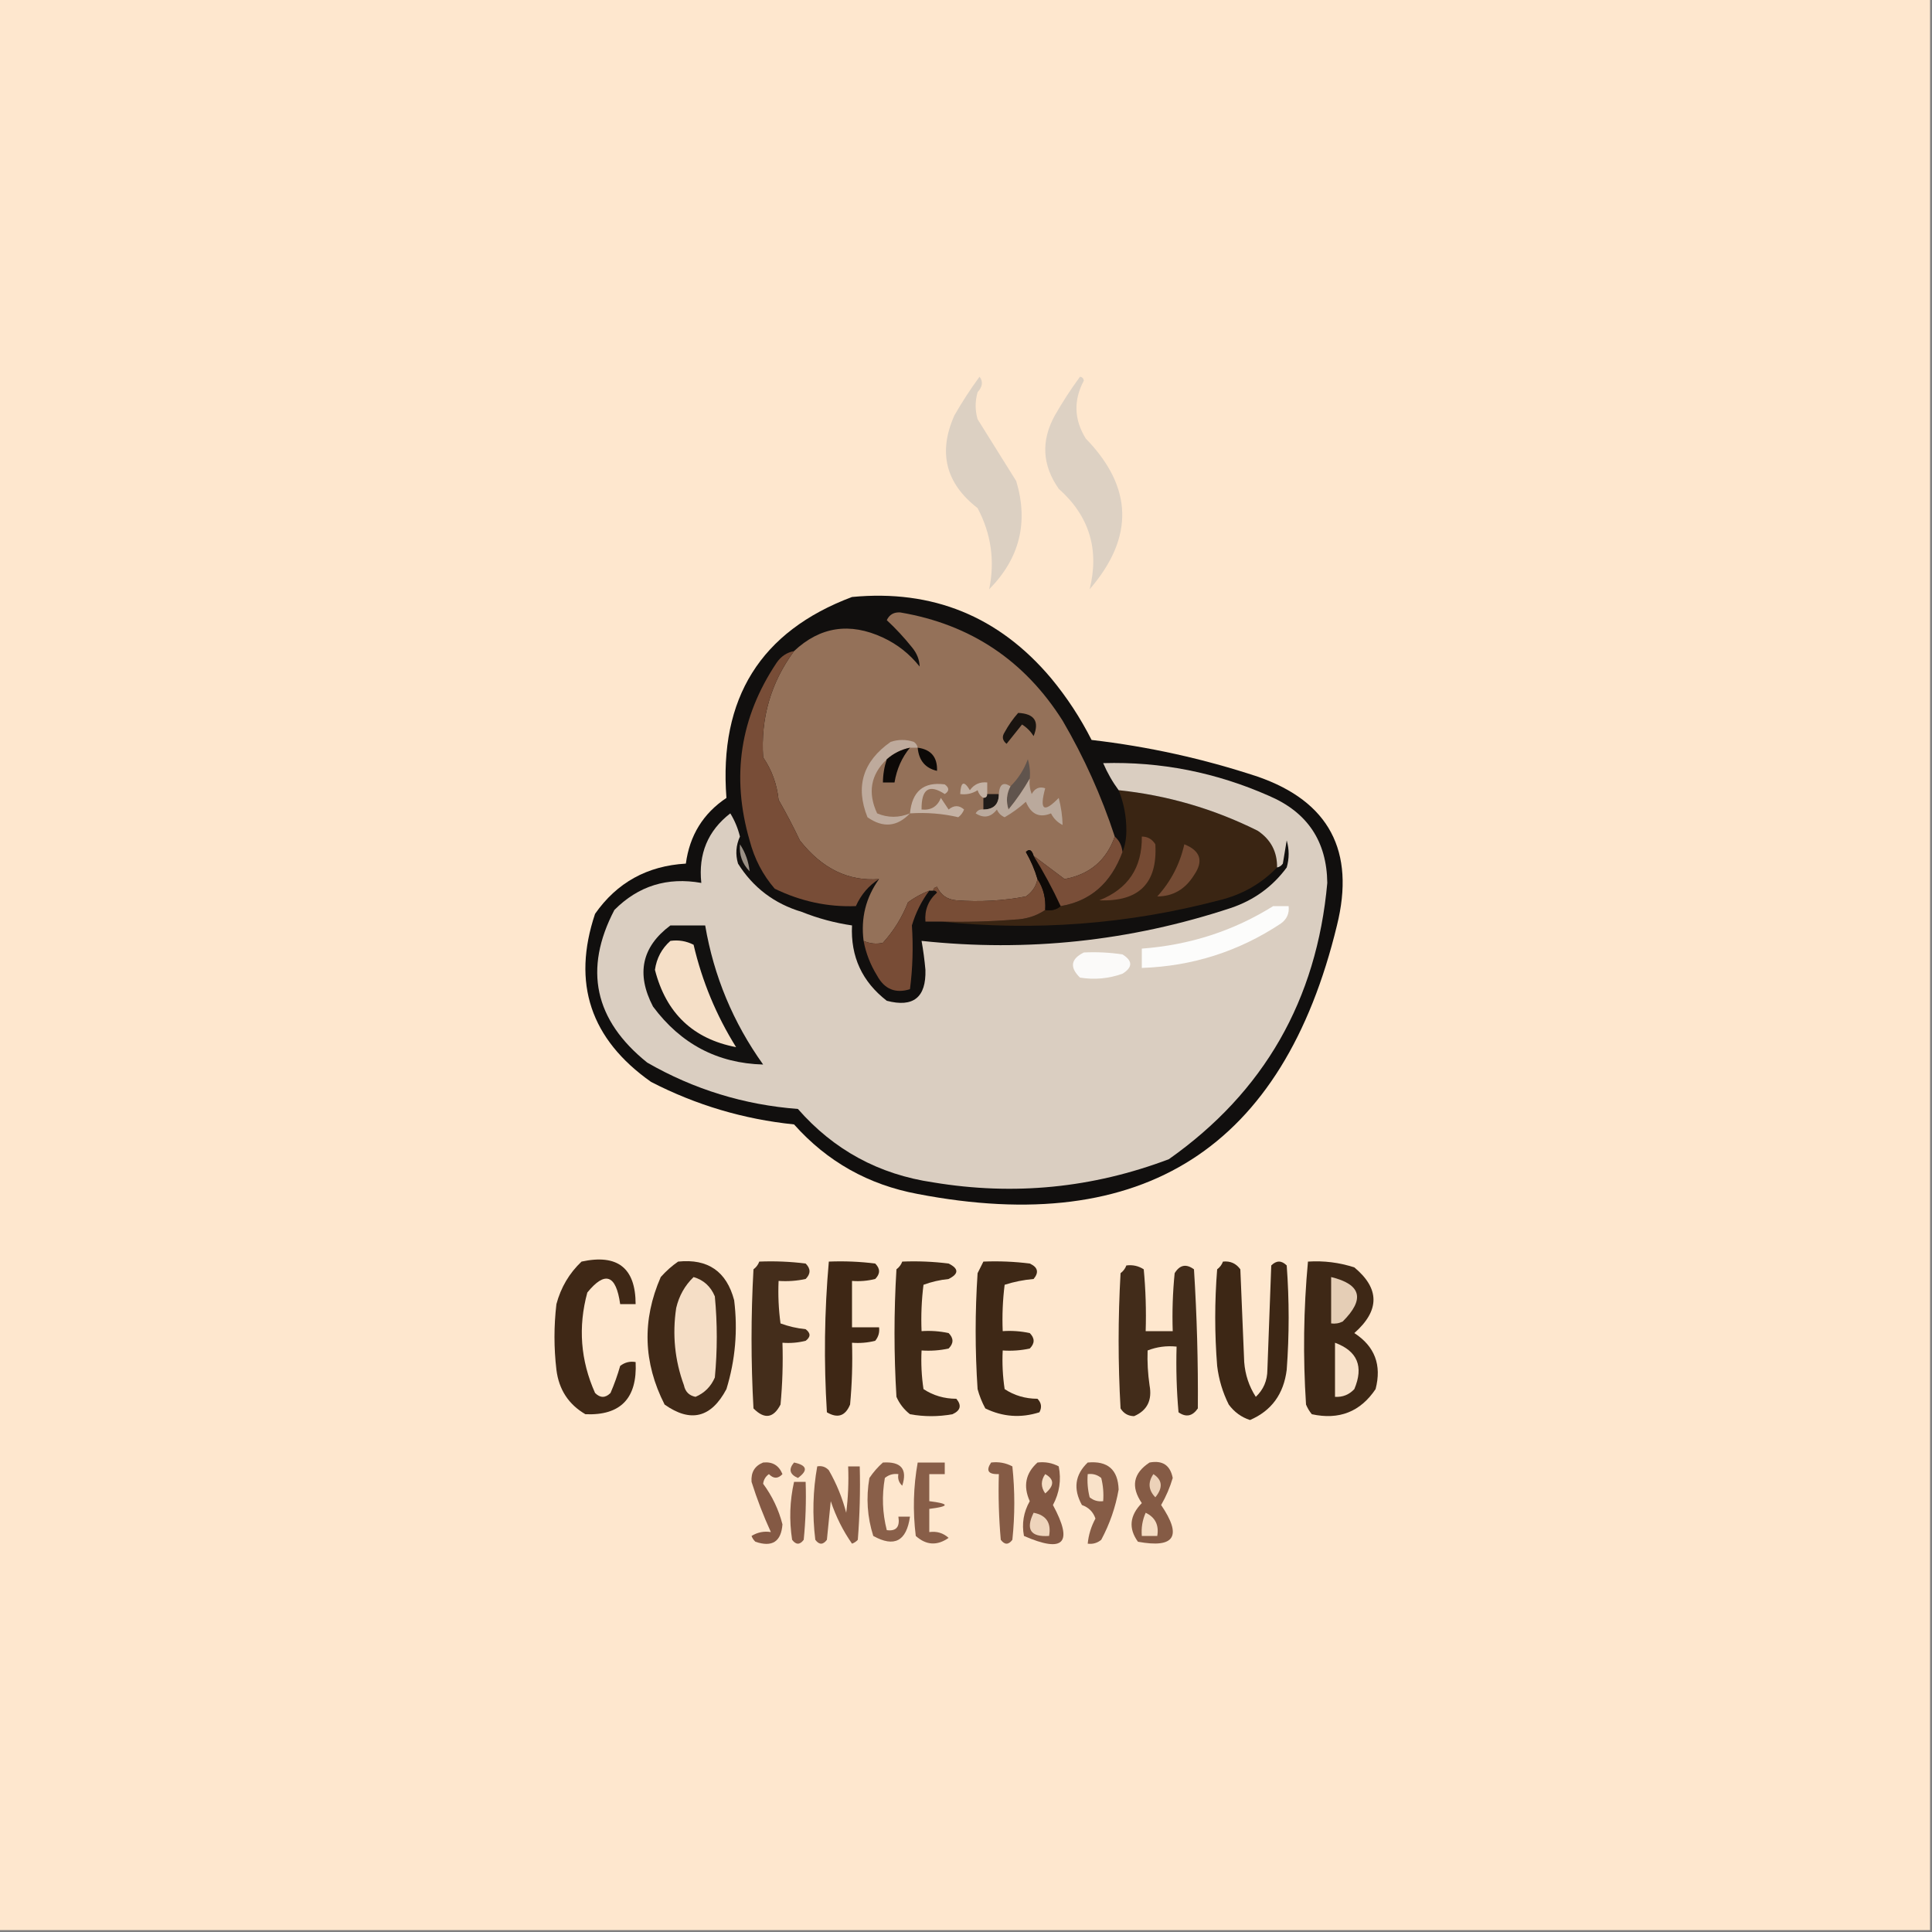 <?xml version="1.0" encoding="UTF-8"?>
<!DOCTYPE svg PUBLIC "-//W3C//DTD SVG 1.1//EN" "http://www.w3.org/Graphics/SVG/1.1/DTD/svg11.dtd">
<svg xmlns="http://www.w3.org/2000/svg" version="1.1" width="500px" height="500px" style="shape-rendering:geometricPrecision; text-rendering:geometricPrecision; image-rendering:optimizeQuality; fill-rule:evenodd; clip-rule:evenodd" xmlns:xlink="http://www.w3.org/1999/xlink">
<rect width="100%" height="100%" fill="#808080" stroke="none"/>
<g><path style="opacity:1" fill="#fee7ce" d="M -0.5,-0.5 C 166.167,-0.5 332.833,-0.5 499.5,-0.5C 499.5,166.167 499.5,332.833 499.5,499.5C 332.833,499.5 166.167,499.5 -0.5,499.5C -0.5,332.833 -0.5,166.167 -0.5,-0.5 Z"/></g>
<g><path style="opacity:1" fill="#ddd1c3" d="M 279.5,97.5 C 280.043,97.56 280.376,97.893 280.5,98.5C 277.79,103.581 277.956,108.581 281,113.5C 293.24,126.095 293.573,139.095 282,152.5C 284.56,142.184 281.894,133.517 274,126.5C 269.712,120.386 269.378,114.052 273,107.5C 274.996,104.014 277.163,100.681 279.5,97.5 Z"/></g>
<g><path style="opacity:1" fill="#dcd0c2" d="M 253.5,97.5 C 254.465,98.721 254.298,100.054 253,101.5C 252.333,103.833 252.333,106.167 253,108.5C 256.302,113.813 259.635,119.146 263,124.5C 266.212,135.202 263.878,144.535 256,152.5C 257.512,145.129 256.512,138.129 253,131.5C 244.729,125.081 242.729,117.081 247,107.5C 248.996,104.014 251.163,100.681 253.5,97.5 Z"/></g>
<g><path style="opacity:1" fill="#110f0e" d="M 220.5,154.5 C 241.35,152.51 258.517,159.51 272,175.5C 276.09,180.428 279.59,185.761 282.5,191.5C 297.161,193.199 311.495,196.366 325.5,201C 343.956,207.403 350.789,220.236 346,239.5C 332.065,297.068 295.898,320.234 237.5,309C 224.736,306.621 214.069,300.621 205.5,291C 192.458,289.657 180.125,285.99 168.5,280C 152.816,268.949 147.983,254.449 154,236.5C 159.649,228.421 167.482,224.088 177.5,223.5C 178.48,216.193 181.98,210.526 188,206.5C 186.031,180.705 196.864,163.372 220.5,154.5 Z"/></g>
<g><path style="opacity:1" fill="#947159" d="M 288.5,216.5 C 286.338,222.658 282.004,226.324 275.5,227.5C 272.83,225.476 270.163,223.476 267.5,221.5C 267.024,219.934 266.357,219.6 265.5,220.5C 266.788,222.739 267.788,225.072 268.5,227.5C 268.141,229.371 267.141,230.871 265.5,232C 259.529,233.131 253.529,233.464 247.5,233C 245.139,232.803 243.472,231.636 242.5,229.5C 241.893,229.624 241.56,229.957 241.5,230.5C 241.167,230.5 240.833,230.5 240.5,230.5C 238.574,231.242 236.741,232.242 235,233.5C 233.46,237.419 231.293,240.919 228.5,244C 226.803,244.384 225.137,244.218 223.5,243.5C 222.743,237.605 224.076,232.271 227.5,227.5C 219.566,228.132 212.732,224.798 207,217.5C 205.288,213.907 203.454,210.407 201.5,207C 201.075,202.947 199.742,199.28 197.5,196C 196.84,185.818 199.507,176.651 205.5,168.5C 212.246,162.178 219.913,161.011 228.5,165C 232.241,166.738 235.408,169.238 238,172.5C 237.956,170.721 237.289,169.055 236,167.5C 233.989,164.99 231.822,162.657 229.5,160.5C 230.171,159.054 231.338,158.388 233,158.5C 251.144,161.575 265.144,170.908 275,186.5C 280.559,196.007 285.059,206.007 288.5,216.5 Z"/></g>
<g><path style="opacity:1" fill="#191410" d="M 263.5,184.5 C 267.713,184.699 269.046,186.699 267.5,190.5C 266.719,189.263 265.719,188.263 264.5,187.5C 263.167,189.167 261.833,190.833 260.5,192.5C 259.417,191.635 259.251,190.635 260,189.5C 260.997,187.677 262.164,186.01 263.5,184.5 Z"/></g>
<g><path style="opacity:1" fill="#beaa9c" d="M 237.5,193.5 C 236.833,193.5 236.167,193.5 235.5,193.5C 233.216,193.975 231.216,194.975 229.5,196.5C 225.338,200.464 224.505,205.13 227,210.5C 229.796,211.679 232.629,211.679 235.5,210.5C 232.185,213.994 228.518,214.327 224.5,211.5C 221.317,203.541 223.317,197.041 230.5,192C 232.5,191.333 234.5,191.333 236.5,192C 237.056,192.383 237.389,192.883 237.5,193.5 Z"/></g>
<g><path style="opacity:1" fill="#0d0907" d="M 235.5,193.5 C 233.401,196.041 232.068,199.041 231.5,202.5C 230.5,202.5 229.5,202.5 228.5,202.5C 228.517,200.435 228.85,198.435 229.5,196.5C 231.216,194.975 233.216,193.975 235.5,193.5 Z"/></g>
<g><path style="opacity:1" fill="#0c0907" d="M 237.5,193.5 C 240.966,193.968 242.632,195.968 242.5,199.5C 239.457,198.795 237.79,196.795 237.5,193.5 Z"/></g>
<g><path style="opacity:1" fill="#c4b2a4" d="M 255.5,205.5 C 255.5,206.167 255.167,206.5 254.5,206.5C 253.778,206.082 253.278,205.416 253,204.5C 251.644,205.38 250.144,205.714 248.5,205.5C 248.651,202.282 249.484,201.949 251,204.5C 252.11,202.963 253.61,202.297 255.5,202.5C 255.5,203.5 255.5,204.5 255.5,205.5 Z"/></g>
<g><path style="opacity:1" fill="#211c19" d="M 255.5,205.5 C 256.5,205.5 257.5,205.5 258.5,205.5C 258.512,208.142 257.179,209.475 254.5,209.5C 254.5,208.5 254.5,207.5 254.5,206.5C 255.167,206.5 255.5,206.167 255.5,205.5 Z"/></g>
<g><path style="opacity:1" fill="#3a2513" d="M 289.5,204.5 C 302.129,205.824 314.129,209.324 325.5,215C 328.892,217.285 330.559,220.452 330.5,224.5C 326.399,228.735 321.399,231.568 315.5,233C 291.904,239.195 267.904,241.029 243.5,238.5C 249.842,238.666 256.175,238.5 262.5,238C 265.522,237.902 268.189,237.068 270.5,235.5C 272.099,235.768 273.432,235.434 274.5,234.5C 282.209,233.21 287.542,228.543 290.5,220.5C 291.161,218.866 291.494,217.033 291.5,215C 291.519,211.335 290.852,207.835 289.5,204.5 Z"/></g>
<g><path style="opacity:1" fill="#60544d" d="M 266.5,201.5 C 264.95,204.242 263.117,206.909 261,209.5C 260.322,207.402 260.489,205.402 261.5,203.5C 263.474,201.572 264.974,199.239 266,196.5C 266.494,198.134 266.66,199.801 266.5,201.5 Z"/></g>
<g><path style="opacity:1" fill="#c5b2a4" d="M 235.5,210.5 C 236.038,204.78 239.038,202.28 244.5,203C 245.711,203.893 245.711,204.726 244.5,205.5C 240.435,202.84 238.435,204.173 238.5,209.5C 240.912,209.756 242.579,208.756 243.5,206.5C 244.167,207.5 244.833,208.5 245.5,209.5C 246.891,208.355 248.224,208.355 249.5,209.5C 249.192,210.308 248.692,210.975 248,211.5C 243.993,210.556 239.826,210.223 235.5,210.5 Z"/></g>
<g><path style="opacity:1" fill="#baa99c" d="M 266.5,201.5 C 266.343,202.873 266.51,204.207 267,205.5C 267.837,203.993 269.004,203.493 270.5,204C 268.953,209.66 270.12,210.493 274,206.5C 274.614,208.879 274.947,211.212 275,213.5C 273.667,212.833 272.667,211.833 272,210.5C 269.012,211.744 266.845,210.744 265.5,207.5C 263.796,209.041 261.963,210.375 260,211.5C 259.055,211.095 258.388,210.428 258,209.5C 256.445,211.515 254.611,211.848 252.5,210.5C 252.957,209.702 253.624,209.369 254.5,209.5C 257.179,209.475 258.512,208.142 258.5,205.5C 258.668,202.949 259.668,202.282 261.5,203.5C 260.489,205.402 260.322,207.402 261,209.5C 263.117,206.909 264.95,204.242 266.5,201.5 Z"/></g>
<g><path style="opacity:1" fill="#784d37" d="M 205.5,168.5 C 199.507,176.651 196.84,185.818 197.5,196C 199.742,199.28 201.075,202.947 201.5,207C 203.454,210.407 205.288,213.907 207,217.5C 212.732,224.798 219.566,228.132 227.5,227.5C 224.856,229.153 222.856,231.487 221.5,234.5C 214.242,234.773 207.242,233.273 200.5,230C 197.403,226.417 195.236,222.251 194,217.5C 189.199,200.981 191.532,185.648 201,171.5C 202.129,169.859 203.629,168.859 205.5,168.5 Z"/></g>
<g><path style="opacity:1" fill="#dacec1" d="M 330.5,224.5 C 330.559,220.452 328.892,217.285 325.5,215C 314.129,209.324 302.129,205.824 289.5,204.5C 287.941,202.392 286.608,200.059 285.5,197.5C 300.397,197.066 314.73,199.9 328.5,206C 338.373,210.246 343.373,217.746 343.5,228.5C 340.775,258.803 327.108,282.637 302.5,300C 282.736,307.477 262.403,309.477 241.5,306C 227.465,303.951 215.798,297.618 206.5,287C 192.559,285.933 179.559,281.933 167.5,275C 153.823,264.009 150.989,250.842 159,235.5C 165.207,229.266 172.707,226.932 181.5,228.5C 180.695,220.984 183.195,214.984 189,210.5C 190.132,212.339 190.965,214.339 191.5,216.5C 190.456,218.768 190.289,221.101 191,223.5C 194.896,229.707 200.396,233.874 207.5,236C 211.716,237.684 216.049,238.851 220.5,239.5C 220.113,247.56 223.113,254.06 229.5,259C 236.368,260.801 239.701,258.135 239.5,251C 239.275,248.472 238.942,245.972 238.5,243.5C 265.814,246.418 292.481,243.585 318.5,235C 324.501,232.984 329.334,229.484 333,224.5C 333.667,222.167 333.667,219.833 333,217.5C 332.667,219.5 332.333,221.5 332,223.5C 331.617,224.056 331.117,224.389 330.5,224.5 Z"/></g>
<g><path style="opacity:1" fill="#fbfaf9" d="M 280.5,246.5 C 283.85,246.335 287.183,246.502 290.5,247C 293.167,248.667 293.167,250.333 290.5,252C 286.903,253.277 283.236,253.61 279.5,253C 276.777,250.341 277.11,248.175 280.5,246.5 Z"/></g>
<g><path style="opacity:1" fill="#121110" d="M 173.5,239.5 C 176.5,239.5 179.5,239.5 182.5,239.5C 184.741,252.649 189.741,264.649 197.5,275.5C 185.703,275.182 176.203,270.182 169,260.5C 164.587,252.034 166.087,245.034 173.5,239.5 Z"/></g>
<g><path style="opacity:1" fill="#f5dfc7" d="M 173.5,243.5 C 175.604,243.201 177.604,243.534 179.5,244.5C 181.704,253.946 185.371,262.78 190.5,271C 179.37,268.875 172.37,262.208 169.5,251C 169.927,247.977 171.261,245.477 173.5,243.5 Z"/></g>
<g><path style="opacity:1" fill="#fcfcfb" d="M 329.5,234.5 C 330.833,234.5 332.167,234.5 333.5,234.5C 333.703,236.39 333.037,237.89 331.5,239C 320.608,246.225 308.608,250.058 295.5,250.5C 295.5,248.833 295.5,247.167 295.5,245.5C 307.9,244.578 319.233,240.912 329.5,234.5 Z"/></g>
<g><path style="opacity:1" fill="#784c36" d="M 240.5,230.5 C 238.486,233.194 236.986,236.194 236,239.5C 236.366,245.067 236.2,250.567 235.5,256C 231.74,257.176 228.907,256.01 227,252.5C 225.259,249.691 224.092,246.691 223.5,243.5C 225.137,244.218 226.803,244.384 228.5,244C 231.293,240.919 233.46,237.419 235,233.5C 236.741,232.242 238.574,231.242 240.5,230.5 Z"/></g>
<g><path style="opacity:1" fill="#784d36" d="M 268.5,227.5 C 270.04,229.838 270.706,232.505 270.5,235.5C 268.189,237.068 265.522,237.902 262.5,238C 256.175,238.5 249.842,238.666 243.5,238.5C 242.167,238.5 240.833,238.5 239.5,238.5C 239.253,235.495 240.253,232.995 242.5,231C 242.272,230.601 241.938,230.435 241.5,230.5C 241.56,229.957 241.893,229.624 242.5,229.5C 243.472,231.636 245.139,232.803 247.5,233C 253.529,233.464 259.529,233.131 265.5,232C 267.141,230.871 268.141,229.371 268.5,227.5 Z"/></g>
<g><path style="opacity:1" fill="#0f0a07" d="M 267.5,221.5 C 270.088,225.674 272.421,230.007 274.5,234.5C 273.432,235.434 272.099,235.768 270.5,235.5C 270.706,232.505 270.04,229.838 268.5,227.5C 267.788,225.072 266.788,222.739 265.5,220.5C 266.357,219.6 267.024,219.934 267.5,221.5 Z"/></g>
<g><path style="opacity:1" fill="#9a9085" d="M 191.5,218.5 C 192.905,220.64 193.738,222.974 194,225.5C 192.097,223.559 191.264,221.226 191.5,218.5 Z"/></g>
<g><path style="opacity:1" fill="#744b34" d="M 306.5,218.5 C 310.698,220.177 311.532,222.843 309,226.5C 306.726,230.152 303.559,231.985 299.5,232C 303.03,228.107 305.363,223.607 306.5,218.5 Z"/></g>
<g><path style="opacity:1" fill="#754a33" d="M 295.5,216.5 C 297.017,216.511 298.184,217.177 299,218.5C 299.596,228.571 294.762,233.405 284.5,233C 291.942,230.051 295.609,224.551 295.5,216.5 Z"/></g>
<g><path style="opacity:1" fill="#794e38" d="M 288.5,216.5 C 289.674,217.514 290.34,218.847 290.5,220.5C 287.542,228.543 282.209,233.21 274.5,234.5C 272.421,230.007 270.088,225.674 267.5,221.5C 270.163,223.476 272.83,225.476 275.5,227.5C 282.004,226.324 286.338,222.658 288.5,216.5 Z"/></g>
<g><path style="opacity:1" fill="#3f2816" d="M 150.5,326.5 C 159.82,324.475 164.486,328.141 164.5,337.5C 163.167,337.5 161.833,337.5 160.5,337.5C 159.427,329.863 156.593,328.863 152,334.5C 149.572,343.415 150.239,352.081 154,360.5C 155.333,361.833 156.667,361.833 158,360.5C 158.986,358.222 159.82,355.889 160.5,353.5C 161.689,352.571 163.022,352.238 164.5,352.5C 164.953,361.878 160.619,366.378 151.5,366C 147.138,363.457 144.638,359.623 144,354.5C 143.333,348.833 143.333,343.167 144,337.5C 145.157,333.178 147.324,329.511 150.5,326.5 Z"/></g>
<g><path style="opacity:1" fill="#402917" d="M 175.5,326.5 C 183.199,325.701 188.032,329.034 190,336.5C 190.968,344.319 190.301,351.986 188,359.5C 184.067,366.928 178.734,368.261 172,363.5C 166.467,352.642 166.133,341.642 171,330.5C 172.397,328.93 173.897,327.596 175.5,326.5 Z"/></g>
<g><path style="opacity:1" fill="#442d1b" d="M 196.5,326.5 C 200.514,326.334 204.514,326.501 208.5,327C 209.833,328.333 209.833,329.667 208.5,331C 206.19,331.497 203.857,331.663 201.5,331.5C 201.335,335.182 201.501,338.848 202,342.5C 204.069,343.264 206.236,343.764 208.5,344C 209.833,345 209.833,346 208.5,347C 206.527,347.495 204.527,347.662 202.5,347.5C 202.666,352.844 202.499,358.177 202,363.5C 200.174,367.037 197.84,367.371 195,364.5C 194.333,352.5 194.333,340.5 195,328.5C 195.717,327.956 196.217,327.289 196.5,326.5 Z"/></g>
<g><path style="opacity:1" fill="#3e2715" d="M 214.5,326.5 C 218.514,326.334 222.514,326.501 226.5,327C 227.833,328.333 227.833,329.667 226.5,331C 224.527,331.495 222.527,331.662 220.5,331.5C 220.5,335.5 220.5,339.5 220.5,343.5C 222.833,343.5 225.167,343.5 227.5,343.5C 227.67,344.822 227.337,345.989 226.5,347C 224.527,347.495 222.527,347.662 220.5,347.5C 220.666,352.844 220.499,358.177 220,363.5C 218.776,366.473 216.776,367.14 214,365.5C 213.187,352.425 213.354,339.425 214.5,326.5 Z"/></g>
<g><path style="opacity:1" fill="#3f2917" d="M 233.5,326.5 C 237.514,326.334 241.514,326.501 245.5,327C 248.167,328.333 248.167,329.667 245.5,331C 243.236,331.236 241.069,331.736 239,332.5C 238.501,336.486 238.334,340.486 238.5,344.5C 240.857,344.337 243.19,344.503 245.5,345C 246.833,346.333 246.833,347.667 245.5,349C 243.19,349.497 240.857,349.663 238.5,349.5C 238.335,352.85 238.502,356.183 239,359.5C 241.507,361.155 244.341,361.989 247.5,362C 248.925,363.714 248.592,365.047 246.5,366C 242.833,366.667 239.167,366.667 235.5,366C 233.951,364.786 232.785,363.286 232,361.5C 231.333,350.5 231.333,339.5 232,328.5C 232.717,327.956 233.217,327.289 233.5,326.5 Z"/></g>
<g><path style="opacity:1" fill="#3e2816" d="M 254.5,326.5 C 258.514,326.334 262.514,326.501 266.5,327C 268.592,327.953 268.925,329.286 267.5,331C 264.905,331.226 262.405,331.726 260,332.5C 259.501,336.486 259.334,340.486 259.5,344.5C 261.857,344.337 264.19,344.503 266.5,345C 267.833,346.333 267.833,347.667 266.5,349C 264.19,349.497 261.857,349.663 259.5,349.5C 259.335,352.85 259.502,356.183 260,359.5C 262.507,361.155 265.341,361.989 268.5,362C 269.517,363.049 269.684,364.216 269,365.5C 264.191,367.032 259.524,366.699 255,364.5C 254.138,362.913 253.471,361.246 253,359.5C 252.333,349.5 252.333,339.5 253,329.5C 253.513,328.473 254.013,327.473 254.5,326.5 Z"/></g>
<g><path style="opacity:1" fill="#3e2816" d="M 338.5,326.5 C 342.605,326.234 346.605,326.734 350.5,328C 357.111,333.494 357.111,339.16 350.5,345C 355.794,348.435 357.627,353.268 356,359.5C 352.061,365.373 346.561,367.54 339.5,366C 338.874,365.25 338.374,364.416 338,363.5C 337.188,351.091 337.355,338.758 338.5,326.5 Z"/></g>
<g><path style="opacity:1" fill="#422c1a" d="M 291.5,327.5 C 293.144,327.286 294.644,327.62 296,328.5C 296.499,333.823 296.666,339.156 296.5,344.5C 298.833,344.5 301.167,344.5 303.5,344.5C 303.334,339.489 303.501,334.489 304,329.5C 305.312,327.342 306.978,327.009 309,328.5C 309.758,340.501 310.091,352.501 310,364.5C 308.604,366.527 306.938,366.86 305,365.5C 304.501,359.843 304.334,354.176 304.5,348.5C 301.881,348.232 299.381,348.565 297,349.5C 296.895,352.473 297.062,355.473 297.5,358.5C 298.224,362.377 296.891,365.044 293.5,366.5C 291.971,366.471 290.804,365.804 290,364.5C 289.333,352.833 289.333,341.167 290,329.5C 290.717,328.956 291.217,328.289 291.5,327.5 Z"/></g>
<g><path style="opacity:1" fill="#3d2715" d="M 316.5,326.5 C 318.39,326.297 319.89,326.963 321,328.5C 321.333,336.5 321.667,344.5 322,352.5C 322.253,355.79 323.253,358.79 325,361.5C 326.981,359.641 327.981,357.308 328,354.5C 328.333,345.5 328.667,336.5 329,327.5C 330.333,326.167 331.667,326.167 333,327.5C 333.667,336.5 333.667,345.5 333,354.5C 332.221,360.778 329.054,365.111 323.5,367.5C 321.272,366.781 319.439,365.448 318,363.5C 316.422,360.343 315.422,357.009 315,353.5C 314.333,345.167 314.333,336.833 315,328.5C 315.717,327.956 316.217,327.289 316.5,326.5 Z"/></g>
<g><path style="opacity:1" fill="#e5ceb6" d="M 344.5,330.5 C 352.292,332.388 353.292,336.222 347.5,342C 346.552,342.483 345.552,342.649 344.5,342.5C 344.5,338.5 344.5,334.5 344.5,330.5 Z"/></g>
<g><path style="opacity:1" fill="#f5dec6" d="M 179.5,330.5 C 182.091,331.254 183.924,332.921 185,335.5C 185.667,342.5 185.667,349.5 185,356.5C 183.987,358.846 182.321,360.513 180,361.5C 178.347,361.18 177.347,360.18 177,358.5C 174.633,352.033 173.966,345.367 175,338.5C 175.738,335.352 177.238,332.685 179.5,330.5 Z"/></g>
<g><path style="opacity:1" fill="#f8e1c9" d="M 345.5,347.5 C 351.303,349.645 352.969,353.645 350.5,359.5C 349.15,360.95 347.484,361.617 345.5,361.5C 345.5,356.833 345.5,352.167 345.5,347.5 Z"/></g>
<g><path style="opacity:1" fill="#865c46" d="M 281.5,378.5 C 286.674,378.009 289.34,380.342 289.5,385.5C 288.704,390.053 287.204,394.386 285,398.5C 283.989,399.337 282.822,399.67 281.5,399.5C 281.724,397.213 282.391,395.047 283.5,393C 282.924,391.286 281.757,390.119 280,389.5C 277.697,385.332 278.197,381.665 281.5,378.5 Z"/></g>
<g><path style="opacity:1" fill="#845944" d="M 197.5,378.5 C 199.912,378.244 201.579,379.244 202.5,381.5C 201.349,382.731 200.183,382.731 199,381.5C 198.13,382.108 197.63,382.941 197.5,384C 199.852,387.182 201.519,390.682 202.5,394.5C 202.167,398.989 199.833,400.489 195.5,399C 195.043,398.586 194.709,398.086 194.5,397.5C 196.045,396.548 197.712,396.215 199.5,396.5C 197.582,392.319 195.915,387.986 194.5,383.5C 194.323,381.032 195.323,379.365 197.5,378.5 Z"/></g>
<g><path style="opacity:1" fill="#8b614b" d="M 205.5,378.5 C 208.861,379.203 209.194,380.537 206.5,382.5C 204.358,381.563 204.024,380.23 205.5,378.5 Z"/></g>
<g><path style="opacity:1" fill="#865c46" d="M 211.5,379.5 C 212.675,379.281 213.675,379.614 214.5,380.5C 216.489,383.966 217.989,387.632 219,391.5C 219.499,387.514 219.666,383.514 219.5,379.5C 220.5,379.5 221.5,379.5 222.5,379.5C 222.666,385.842 222.5,392.175 222,398.5C 221.586,398.957 221.086,399.291 220.5,399.5C 218.172,396.178 216.339,392.511 215,388.5C 214.667,391.833 214.333,395.167 214,398.5C 213,399.833 212,399.833 211,398.5C 210.21,392.085 210.376,385.752 211.5,379.5 Z"/></g>
<g><path style="opacity:1" fill="#895f49" d="M 228.5,378.5 C 233.22,378.206 234.886,380.206 233.5,384.5C 232.614,383.675 232.281,382.675 232.5,381.5C 231.178,381.33 230.011,381.663 229,382.5C 228.201,387.087 228.368,391.587 229.5,396C 231.934,396.333 232.934,395.166 232.5,392.5C 233.5,392.5 234.5,392.5 235.5,392.5C 234.61,398.861 231.443,400.527 226,397.5C 224.445,392.618 224.112,387.618 225,382.5C 226.032,380.973 227.199,379.64 228.5,378.5 Z"/></g>
<g><path style="opacity:1" fill="#885e48" d="M 237.5,378.5 C 239.833,378.5 242.167,378.5 244.5,378.5C 244.5,379.5 244.5,380.5 244.5,381.5C 243.167,381.5 241.833,381.5 240.5,381.5C 240.5,383.833 240.5,386.167 240.5,388.5C 245.833,389.167 245.833,389.833 240.5,390.5C 240.5,392.5 240.5,394.5 240.5,396.5C 242.429,396.231 244.095,396.731 245.5,398C 242.535,400.089 239.701,399.922 237,397.5C 236.21,391.085 236.376,384.752 237.5,378.5 Z"/></g>
<g><path style="opacity:1" fill="#855b45" d="M 256.5,378.5 C 258.467,378.261 260.301,378.594 262,379.5C 262.667,385.833 262.667,392.167 262,398.5C 261,399.833 260,399.833 259,398.5C 258.501,392.843 258.334,387.176 258.5,381.5C 255.752,381.598 255.086,380.598 256.5,378.5 Z"/></g>
<g><path style="opacity:1" fill="#835843" d="M 268.5,378.5 C 270.467,378.261 272.301,378.594 274,379.5C 274.694,383.002 274.194,386.336 272.5,389.5C 277.821,399.347 275.321,402.013 265,397.5C 264.398,394.338 264.898,391.338 266.5,388.5C 264.746,384.603 265.413,381.27 268.5,378.5 Z"/></g>
<g><path style="opacity:1" fill="#855b45" d="M 297.5,378.5 C 300.864,377.873 302.864,379.206 303.5,382.5C 302.778,384.944 301.778,387.278 300.5,389.5C 305.998,397.582 303.998,400.749 294.5,399C 292.006,395.56 292.34,392.227 295.5,389C 292.602,384.766 293.269,381.266 297.5,378.5 Z"/></g>
<g><path style="opacity:1" fill="#f9e2c9" d="M 281.5,381.5 C 282.822,381.33 283.989,381.663 285,382.5C 285.495,384.473 285.662,386.473 285.5,388.5C 284.178,388.67 283.011,388.337 282,387.5C 281.505,385.527 281.338,383.527 281.5,381.5 Z"/></g>
<g><path style="opacity:1" fill="#ecd2b9" d="M 298.5,381.5 C 300.847,383.03 301.014,385.03 299,387.5C 297.2,385.635 297.034,383.635 298.5,381.5 Z"/></g>
<g><path style="opacity:1" fill="#f6dec5" d="M 270.5,381.5 C 272.896,382.828 272.896,384.494 270.5,386.5C 269.334,384.833 269.334,383.166 270.5,381.5 Z"/></g>
<g><path style="opacity:1" fill="#865b46" d="M 205.5,383.5 C 206.5,383.5 207.5,383.5 208.5,383.5C 208.666,388.511 208.499,393.511 208,398.5C 207,399.833 206,399.833 205,398.5C 204.222,393.416 204.389,388.416 205.5,383.5 Z"/></g>
<g><path style="opacity:1" fill="#eed4bc" d="M 267.5,391.5 C 270.776,392.122 272.109,394.122 271.5,397.5C 266.719,397.833 265.386,395.833 267.5,391.5 Z"/></g>
<g><path style="opacity:1" fill="#f5ddc4" d="M 296.5,391.5 C 298.975,392.687 299.975,394.687 299.5,397.5C 298.167,397.5 296.833,397.5 295.5,397.5C 295.325,395.379 295.659,393.379 296.5,391.5 Z"/></g>
</svg>
